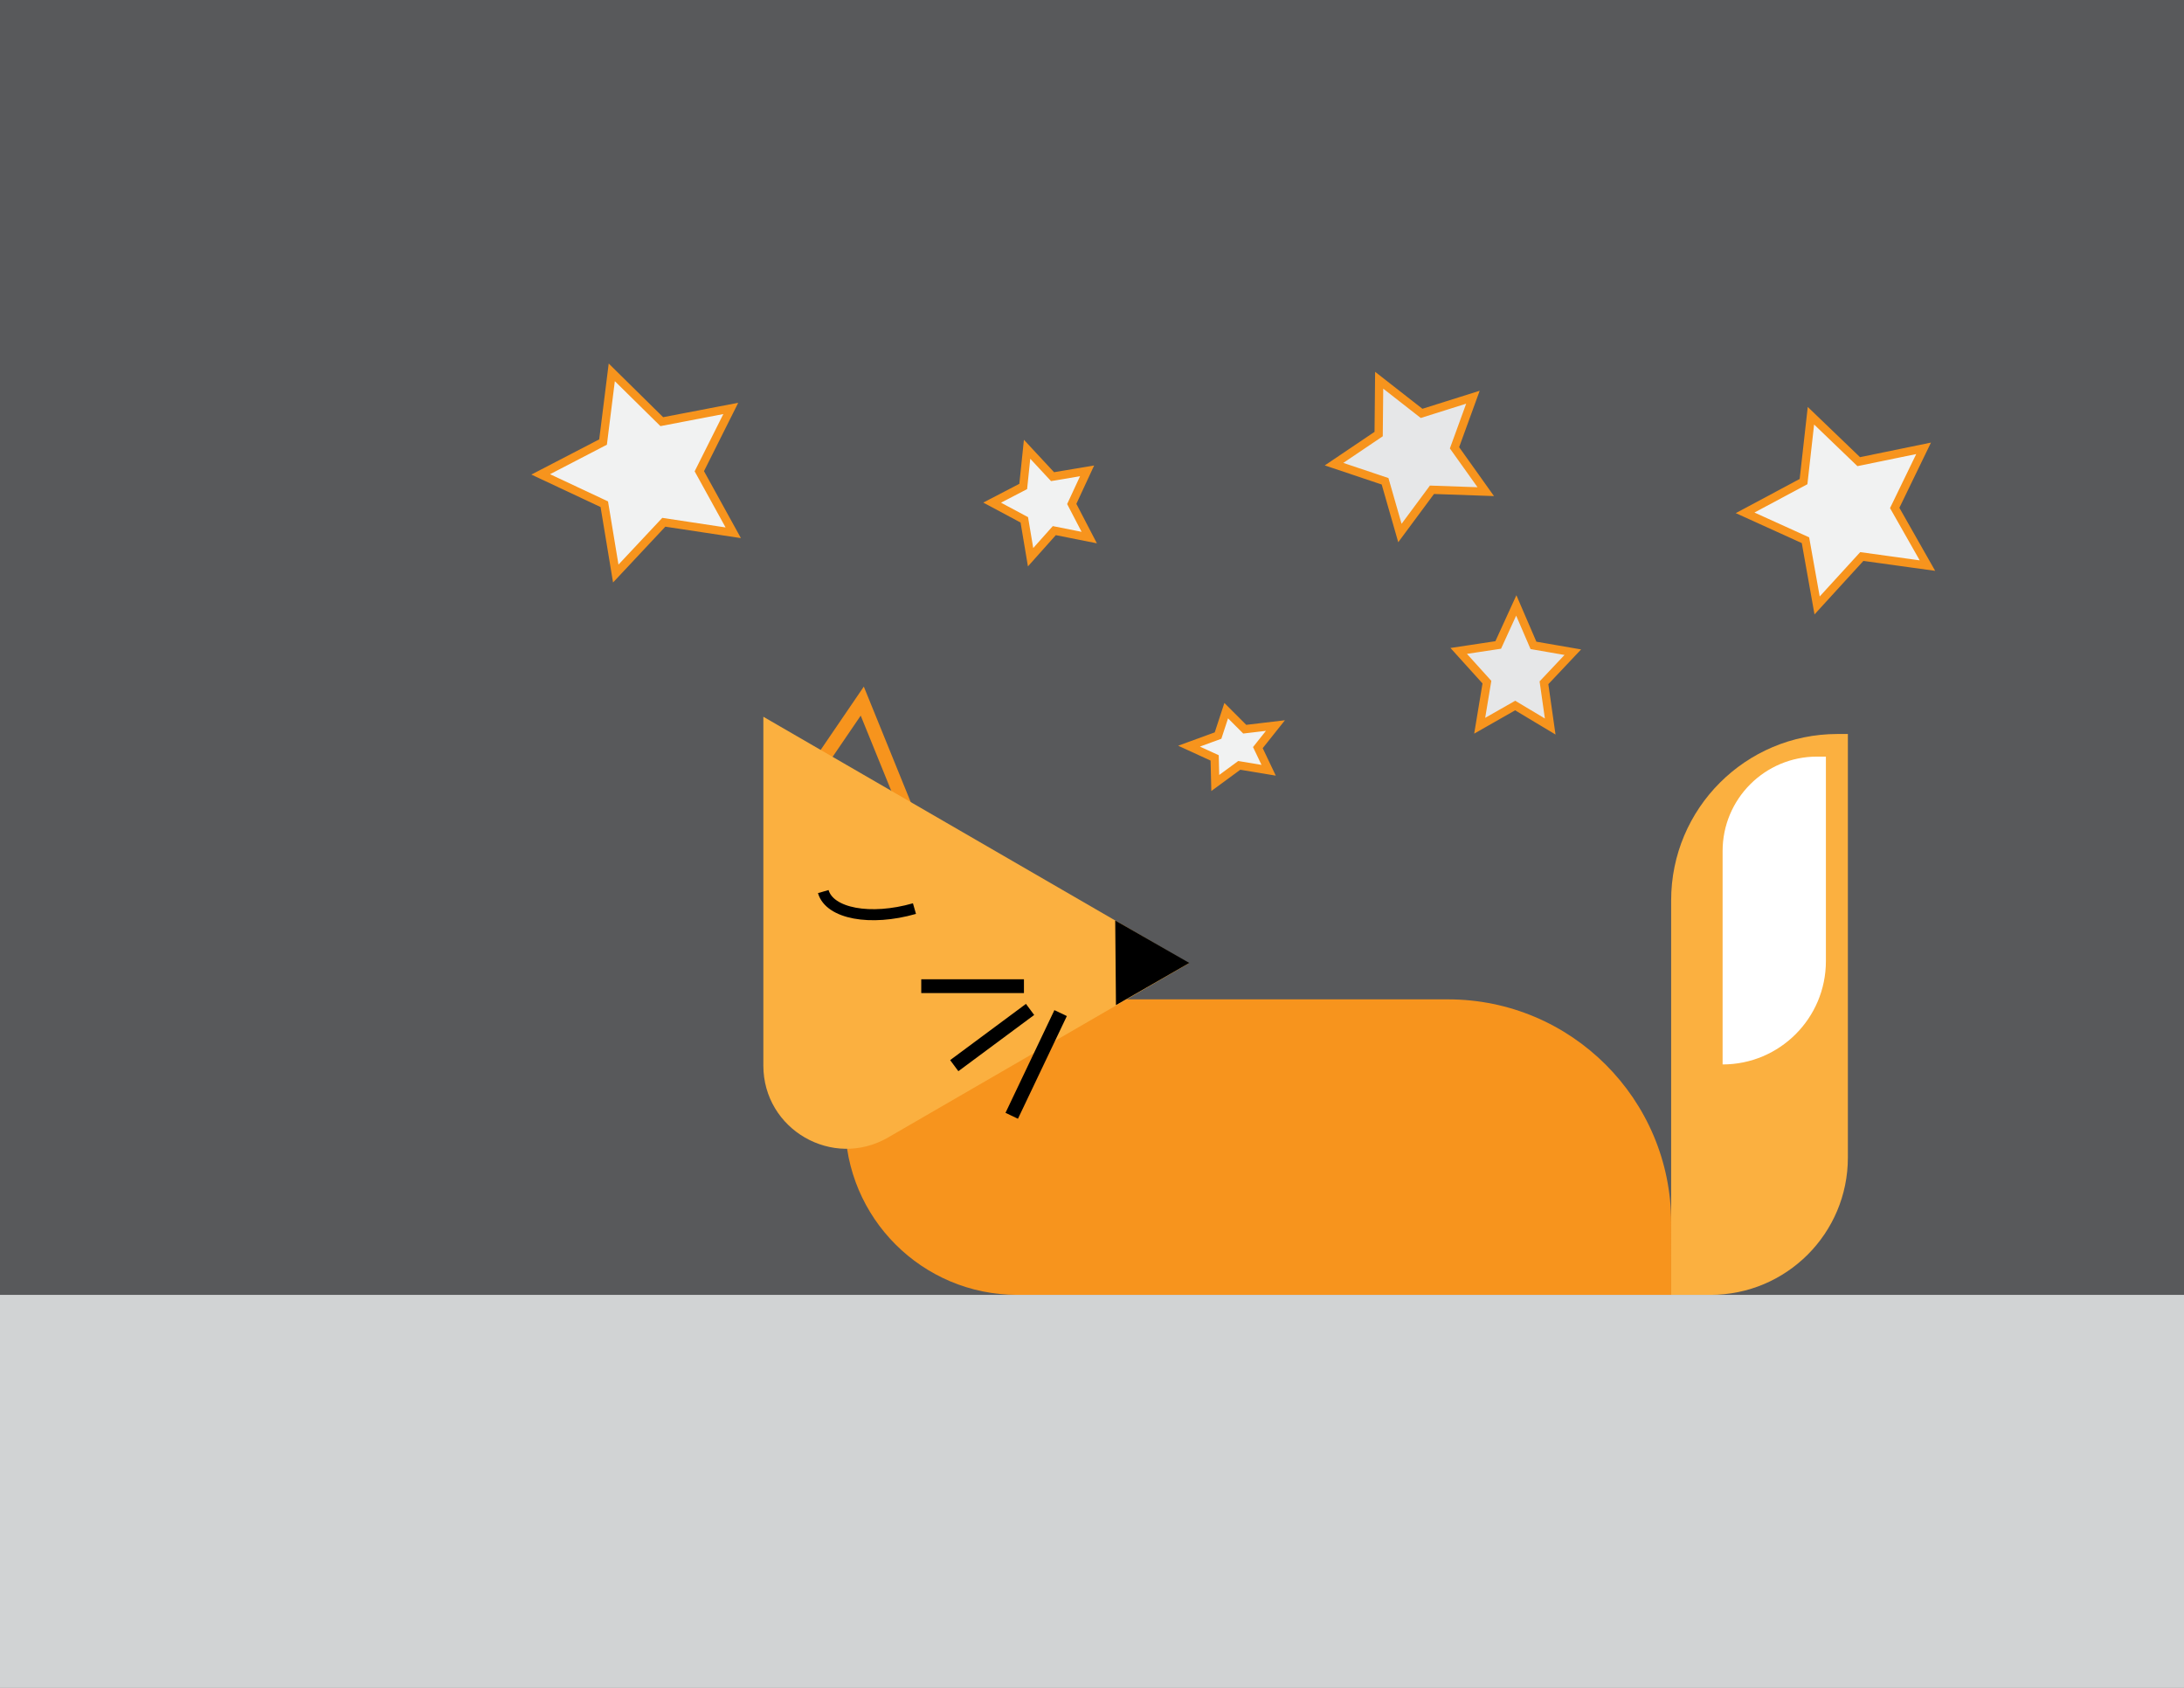 <?xml version="1.0" encoding="utf-8"?>
<!-- Generator: Adobe Illustrator 23.0.3, SVG Export Plug-In . SVG Version: 6.00 Build 0)  -->
<svg version="1.1" id="Layer_1" xmlns="http://www.w3.org/2000/svg" xmlns:xlink="http://www.w3.org/1999/xlink" x="0px" y="0px"
	 viewBox="0 0 792 612" style="enable-background:new 0 0 792 612;" xml:space="preserve">
<rect x="0" y="0" width="792" height="612" fill="#808080" stroke="none"/>
<style type="text/css">
	.st0{fill:#58595B;}
	.st1{fill:none;stroke:#F7941D;stroke-width:5;stroke-miterlimit:10;}
	.st2{fill:#F7941D;}
	.st3{fill:#FBB040;}
	.st4{fill:none;stroke:#000000;stroke-width:5;stroke-miterlimit:10;}
	.st5{fill:none;stroke:#000000;stroke-miterlimit:10;}
	.st6{fill:none;stroke:#000000;stroke-width:4;stroke-miterlimit:10;}
	.st7{fill:#F1F2F2;stroke:#F7941D;stroke-width:3;stroke-miterlimit:10;}
	.st8{fill:#E6E7E8;stroke:#F7941D;stroke-width:3;stroke-miterlimit:10;}
	.st9{fill:#FFFFFF;}
	.st10{fill:#D1D3D4;}
</style>
<rect class="st0" width="792" height="469.51"/>
<polygon class="st1" points="312.69,254.22 328.27,292.58 289.36,288.43 "/>
<path class="st2" d="M606.03,469.51H368.89c-34.47,0-62.41-27.94-62.41-62.41v-44.74h218.61c44.7,0,80.94,36.24,80.94,80.94V469.51z
	"/>
<path class="st3" d="M431.19,349.26l-154.37-89.37v126.47c0,23.22,25.15,37.72,45.24,26.08L431.19,349.26z"/>
<polygon points="404.69,364.44 404.42,333.76 431.3,349.16 "/>
<line class="st4" x1="373.54" y1="366.01" x2="346.05" y2="386.4"/>
<line class="st4" x1="384.62" y1="367.34" x2="366.89" y2="404.58"/>
<line class="st4" x1="371.32" y1="357.58" x2="334.08" y2="357.58"/>
<line class="st5" x1="314.32" y1="329.13" x2="314.32" y2="329.13"/>
<path class="st6" d="M298.55,323.28c2.3,8,17.09,10.76,33.07,6.17"/>
<polygon class="st7" points="265.9,193.18 240.72,189.37 223.3,207.96 219.14,182.83 196.08,172.01 218.69,160.28 221.85,135.01 
	239.99,152.89 265.01,148.09 253.6,170.87 "/>
<polygon class="st7" points="395,194.92 382.33,192.4 373.73,202.04 371.45,188.49 359.79,182.25 371.06,176.39 372.46,162.9 
	381.69,172.83 394.22,170.73 388.66,182.73 "/>
<polygon class="st8" points="538.79,178.27 519.28,177.59 507.66,193.27 502.28,174.51 483.77,168.3 499.95,157.39 500.14,137.87 
	515.52,149.89 534.14,144.03 527.46,162.37 "/>
<polygon class="st7" points="460.06,279.29 449.4,277.52 440.7,283.91 440.48,274.81 431.19,270.55 441.71,266.71 444.67,257.68 
	451.39,264.4 462.52,263.08 456.15,271.08 "/>
<polygon class="st8" points="562.16,263.43 549.46,255.82 536.59,263.15 539.21,247.34 528.98,236.02 543.31,233.86 549.86,219.53 
	556.09,234.01 570.36,236.48 559.9,247.57 "/>
<polygon class="st7" points="698.96,205.08 675.16,201.79 658.95,219.53 654.73,195.88 632.84,185.95 654.03,174.62 656.71,150.74 
	674.04,167.39 697.57,162.56 687.09,184.18 "/>
<path class="st3" d="M620.32,469.51h-14.3V326.47c0-33.32,27.01-60.33,60.33-60.33h3.76v153.57
	C670.12,447.21,647.83,469.51,620.32,469.51z"/>
<path class="st9" d="M624.68,385.96L624.68,385.96l0-77.38c0-18.91,15.33-34.24,34.24-34.24h3.22v74.15
	C662.14,369.19,645.37,385.96,624.68,385.96z"/>
<rect y="469.51" class="st10" width="792" height="142.49"/>
</svg>
